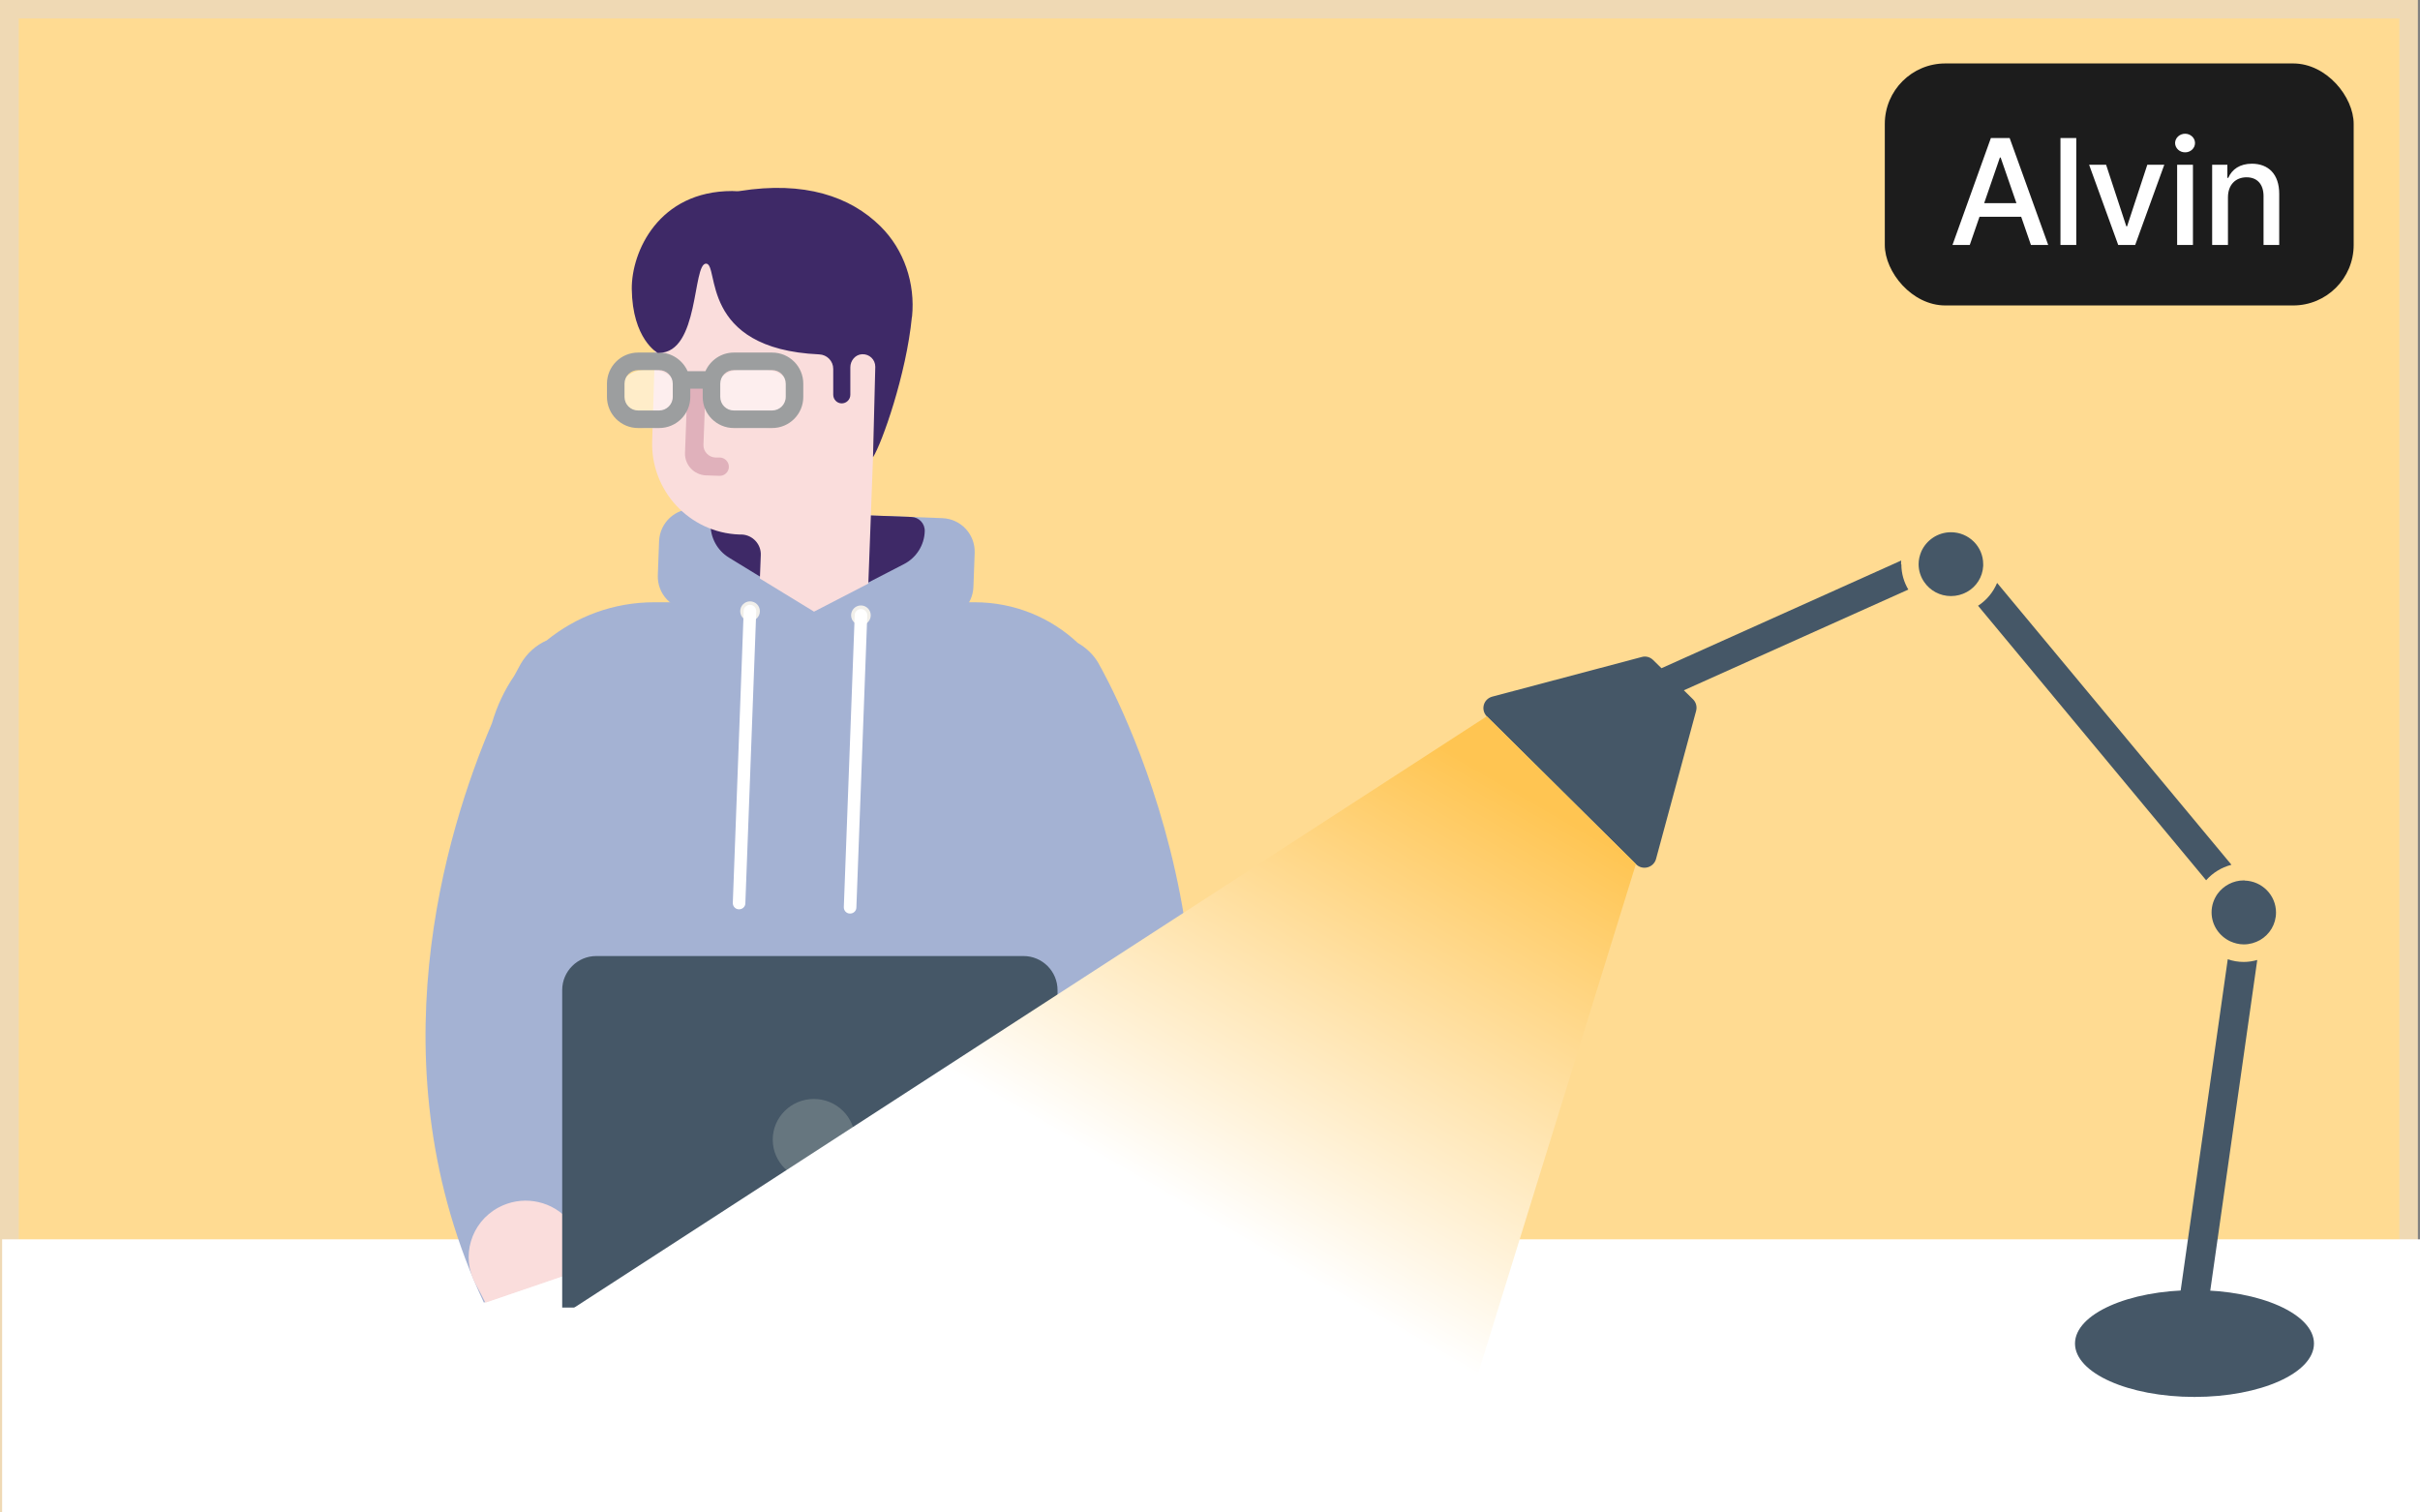 <svg width="160" height="100" viewBox="0 0 160 100" fill="none" xmlns="http://www.w3.org/2000/svg">
<rect x="0" y="0" width="160" height="100" fill="#808080" stroke="none"/>
<g clip-path="url(#clip0_14_805)">
<path d="M159.25 0.61H0.62V99.38H159.25V0.61Z" fill="#FFDB92"/>
<path d="M159.86 100H0V0H159.86V100ZM1.24 98.78H158.63V1.22H1.24V98.77V98.78Z" fill="#EFD9B4"/>
<path d="M159.39 82.55H0.76V99.39H159.39V82.55Z" fill="white"/>
<path d="M160 100H0.14V81.94H160V100ZM1.37 98.78H158.76V83.17H1.37V98.78Z" fill="white"/>
<path d="M72.65 43.89C72.31 43.29 71.82 42.83 71.26 42.51C69.48 40.84 67.08 39.82 64.44 39.82H43.25C40.55 39.82 38.08 40.77 36.15 42.34C35.45 42.65 34.84 43.18 34.43 43.89C34.38 43.98 34.23 44.25 34 44.68C33.35 45.63 32.85 46.69 32.52 47.83C29.49 54.93 24.66 70.52 31.99 86.12L39.16 83.67C38.87 83.08 38.6 82.48 38.35 81.89H68.73C68.48 82.49 68.21 83.08 67.92 83.67L75.09 86.12C84.79 65.47 73.17 44.8 72.65 43.9V43.89Z" fill="#A4B2D3"/>
<path d="M31.45 84.9C30.45 83.09 31.12 80.83 32.95 79.84C34.45 79.03 36.26 79.33 37.41 80.47C37.66 80.72 37.88 81 38.06 81.33C38.49 82.11 38.89 82.9 39.26 83.68L32.09 86.13C31.89 85.72 31.68 85.31 31.45 84.91V84.9Z" fill="#FADDDC"/>
<path d="M75.64 85.05C76.64 83.24 75.97 80.98 74.14 79.99C72.64 79.18 70.83 79.48 69.68 80.62C69.43 80.87 69.21 81.15 69.03 81.48C68.6 82.26 68.2 83.05 67.83 83.83L75 86.28C75.2 85.87 75.41 85.46 75.64 85.06V85.05Z" fill="#FADDDC"/>
<path d="M62.305 34.258L45.877 33.647C44.651 33.601 43.621 34.558 43.576 35.783L43.492 38.031C43.446 39.257 44.403 40.287 45.628 40.332L62.056 40.943C63.282 40.989 64.312 40.033 64.358 38.807L64.441 36.559C64.487 35.334 63.53 34.304 62.305 34.258Z" fill="#A4B2D3"/>
<path d="M53.87 40.34L59.76 37.3C60.58 36.88 61.11 36.05 61.14 35.13C61.16 34.62 60.77 34.2 60.26 34.18L47.93 33.72C47.43 33.7 47 34.09 46.98 34.6C46.95 35.52 47.41 36.39 48.2 36.87L53.87 40.34Z" fill="#3E2967"/>
<path d="M57.41 38.59L58.21 17.07L47.22 16.66C45.18 16.58 43.47 18.18 43.39 20.22L43.12 29.13C43 32.44 45.58 35.22 48.88 35.34H49.04C49.76 35.37 50.33 35.98 50.3 36.7L50.24 38.25L53.82 40.44L57.42 38.58L57.41 38.59Z" fill="#FADDDC"/>
<path d="M47.57 31.46L46.68 31.43C45.88 31.4 45.26 30.73 45.29 29.94L45.45 25.6C45.46 25.27 45.74 25.01 46.07 25.02C46.4 25.03 46.66 25.31 46.65 25.64L46.51 29.4C46.49 29.85 46.85 30.23 47.3 30.25H47.61C47.94 30.27 48.2 30.55 48.19 30.88C48.18 31.21 47.9 31.47 47.57 31.46Z" fill="#E0B1BB"/>
<path d="M49.59 41.06C49.949 41.06 50.24 40.769 50.24 40.41C50.24 40.051 49.949 39.76 49.59 39.76C49.231 39.76 48.94 40.051 48.94 40.41C48.94 40.769 49.231 41.06 49.59 41.06Z" fill="#F1EFEA"/>
<path d="M48.85 60.12C48.62 60.12 48.44 59.92 48.45 59.69L49.17 40.39C49.17 40.16 49.37 39.98 49.6 39.99C49.83 40 50.01 40.19 50 40.42L49.28 59.72C49.28 59.95 49.08 60.13 48.85 60.12Z" fill="white"/>
<path d="M56.92 41.33C57.279 41.33 57.57 41.039 57.57 40.68C57.57 40.321 57.279 40.03 56.92 40.03C56.561 40.03 56.27 40.321 56.27 40.68C56.27 41.039 56.561 41.33 56.92 41.33Z" fill="#F1EFEA"/>
<path d="M56.19 60.4C55.96 60.4 55.78 60.2 55.79 59.97L56.51 40.67C56.51 40.44 56.71 40.26 56.94 40.27C57.17 40.28 57.35 40.47 57.34 40.7L56.62 60C56.62 60.23 56.42 60.41 56.19 60.4Z" fill="white"/>
<path opacity="0.5" d="M50.61 28.3H48.95C47.9 28.3 47.03 27.44 47.03 26.38C47.03 25.33 47.89 24.46 48.95 24.46H50.61C51.66 24.46 52.53 25.32 52.53 26.38C52.53 27.43 51.67 28.3 50.61 28.3Z" fill="white"/>
<path opacity="0.5" d="M43.14 28.3H42.62C41.57 28.3 40.7 27.44 40.7 26.38C40.7 25.33 41.56 24.46 42.62 24.46H43.14C44.19 24.46 45.06 25.32 45.06 26.38C45.06 27.43 44.2 28.3 43.14 28.3Z" fill="white"/>
<path d="M51.05 23.31H48.52C47.68 23.31 46.96 23.82 46.64 24.54H45.46C45.14 23.82 44.42 23.31 43.58 23.31H42.19C41.05 23.31 40.13 24.23 40.13 25.37V26.24C40.13 27.38 41.05 28.3 42.19 28.3H43.58C44.72 28.3 45.64 27.38 45.64 26.24V25.7H46.46V26.24C46.46 27.38 47.38 28.3 48.52 28.3H51.05C52.19 28.3 53.11 27.38 53.11 26.24V25.37C53.11 24.23 52.19 23.31 51.05 23.31ZM44.48 26.24C44.48 26.74 44.07 27.14 43.58 27.14H42.19C41.69 27.14 41.29 26.74 41.29 26.24V25.37C41.29 24.87 41.69 24.47 42.19 24.47H43.58C44.08 24.47 44.48 24.88 44.48 25.37V26.24ZM51.95 26.24C51.95 26.74 51.54 27.14 51.05 27.14H48.52C48.02 27.14 47.62 26.74 47.62 26.24V25.37C47.62 24.87 48.02 24.47 48.52 24.47H51.05C51.55 24.47 51.95 24.88 51.95 25.37V26.24Z" fill="#9C9E9F"/>
<path d="M60.3 20.94C60.52 18.74 59.78 16.51 58.21 14.96C56.22 12.99 53.18 11.95 48.91 12.63C48.75 12.66 48.58 12.63 48.41 12.63C43.53 12.63 41.75 16.66 41.77 19.1C41.81 22.43 43.48 23.33 43.48 23.33C43.48 23.33 43.55 23.33 43.57 23.33C46.24 23.33 45.78 17.43 46.68 17.43C47.58 17.43 46.17 23.07 54.16 23.43C54.68 23.45 55.09 23.87 55.09 24.39V26.1C55.09 26.41 55.34 26.67 55.65 26.67C55.96 26.67 56.22 26.42 56.22 26.1V24.29C56.22 23.84 56.55 23.44 57 23.42C57.48 23.4 57.87 23.77 57.87 24.25L57.72 30.2V30.23C58.31 29.31 59.92 24.76 60.29 20.96L60.3 20.94Z" fill="#3E2967"/>
<path d="M39.43 63.21H67.67C68.91 63.21 69.92 64.22 69.92 65.46V86.45H37.17V65.46C37.17 64.22 38.18 63.21 39.42 63.21H39.43Z" fill="#455767"/>
<path d="M53.81 78.04C55.312 78.04 56.53 76.836 56.53 75.35C56.53 73.864 55.312 72.66 53.81 72.66C52.308 72.66 51.09 73.864 51.09 75.35C51.09 76.836 52.308 78.04 53.81 78.04Z" fill="#66767F"/>
<path d="M147.53 57.17L132.04 38.54C131.78 39.16 131.34 39.69 130.78 40.05L145.86 58.2C146.29 57.71 146.87 57.35 147.52 57.18L147.53 57.17Z" fill="#455767"/>
<path d="M125.69 37.3C125.69 37.22 125.69 37.14 125.7 37.06L109.85 44.18L109.3 43.64C109.1 43.44 108.81 43.36 108.54 43.44L98.66 46.06C98.07 46.22 97.88 46.94 98.31 47.37L108.17 57.14C108.6 57.57 109.33 57.37 109.49 56.79L112.14 47C112.21 46.73 112.14 46.44 111.94 46.24L111.33 45.64L126.17 38.98C125.88 38.49 125.71 37.92 125.71 37.32L125.69 37.3Z" fill="#455767"/>
<path d="M147.29 63.42L143.77 88.18L145.69 88.45L149.24 63.47C148.96 63.55 148.66 63.6 148.35 63.6C147.98 63.6 147.62 63.54 147.29 63.42Z" fill="#455767"/>
<path d="M131.12 37.3C131.12 36.13 130.16 35.19 128.99 35.19C128.11 35.19 127.36 35.72 127.03 36.46C126.92 36.72 126.85 37 126.85 37.3C126.85 37.74 126.99 38.15 127.22 38.48C127.6 39.04 128.25 39.41 128.99 39.41C129.37 39.41 129.73 39.31 130.04 39.14C130.66 38.8 131.08 38.16 131.12 37.42C131.12 37.38 131.12 37.34 131.12 37.3Z" fill="#455767"/>
<path d="M148.4 58.21C148.4 58.21 148.37 58.21 148.35 58.21C147.64 58.21 147.01 58.56 146.62 59.09C146.37 59.44 146.22 59.86 146.22 60.32C146.22 61.17 146.73 61.9 147.46 62.24C147.73 62.36 148.03 62.44 148.35 62.44C148.74 62.44 149.11 62.33 149.43 62.15C150.06 61.78 150.48 61.11 150.48 60.33C150.48 59.18 149.55 58.25 148.4 58.22V58.21Z" fill="#455767"/>
<path style="mix-blend-mode:darken" d="M97.45 91.7L108.16 57.13L98.3 47.36L27.82 93.03L97.45 91.7Z" fill="url(#paint0_linear_14_805)"/>
<path d="M145.09 92.36C149.453 92.36 152.99 90.78 152.99 88.83C152.99 86.88 149.453 85.3 145.09 85.3C140.727 85.3 137.19 86.88 137.19 88.83C137.19 90.78 140.727 92.36 145.09 92.36Z" fill="#455767"/>
<rect x="124.615" y="4.195" width="31" height="16" rx="4" fill="#1C1C1C"/>
<path d="M130.233 16.195H129.09L131.629 9.125H132.869L135.418 16.195H134.276L133.631 14.33H130.877L130.233 16.195ZM131.185 13.431H133.318L132.274 10.414H132.225L131.185 13.431ZM137.274 9.125V16.195H136.229V9.125H137.274ZM143.094 10.892L141.17 16.195H140.047L138.123 10.892H139.246L140.584 14.965H140.633L141.971 10.892H143.094ZM143.943 16.195V10.892H144.988V16.195H143.943ZM143.807 9.457C143.812 9.115 144.109 8.842 144.471 8.842C144.827 8.842 145.125 9.115 145.125 9.457C145.125 9.799 144.827 10.077 144.471 10.072C144.109 10.077 143.812 9.799 143.807 9.457ZM147.303 13.05V16.195H146.258V10.892H147.264V11.761H147.322C147.571 11.19 148.094 10.824 148.885 10.824C149.974 10.824 150.696 11.512 150.692 12.826V16.195H149.656V12.953C149.651 12.181 149.236 11.722 148.533 11.722C147.816 11.722 147.303 12.206 147.303 13.05Z" fill="white"/>
</g>
<defs>
<linearGradient id="paint0_linear_14_805" x1="71.99" y1="76.19" x2="89.5" y2="45.93" gradientUnits="userSpaceOnUse">
<stop stop-color="white"/>
<stop offset="1" stop-color="#FFC552"/>
</linearGradient>
<clipPath id="clip0_14_805">
<rect width="160" height="100" fill="white"/>
</clipPath>
</defs>
</svg>
